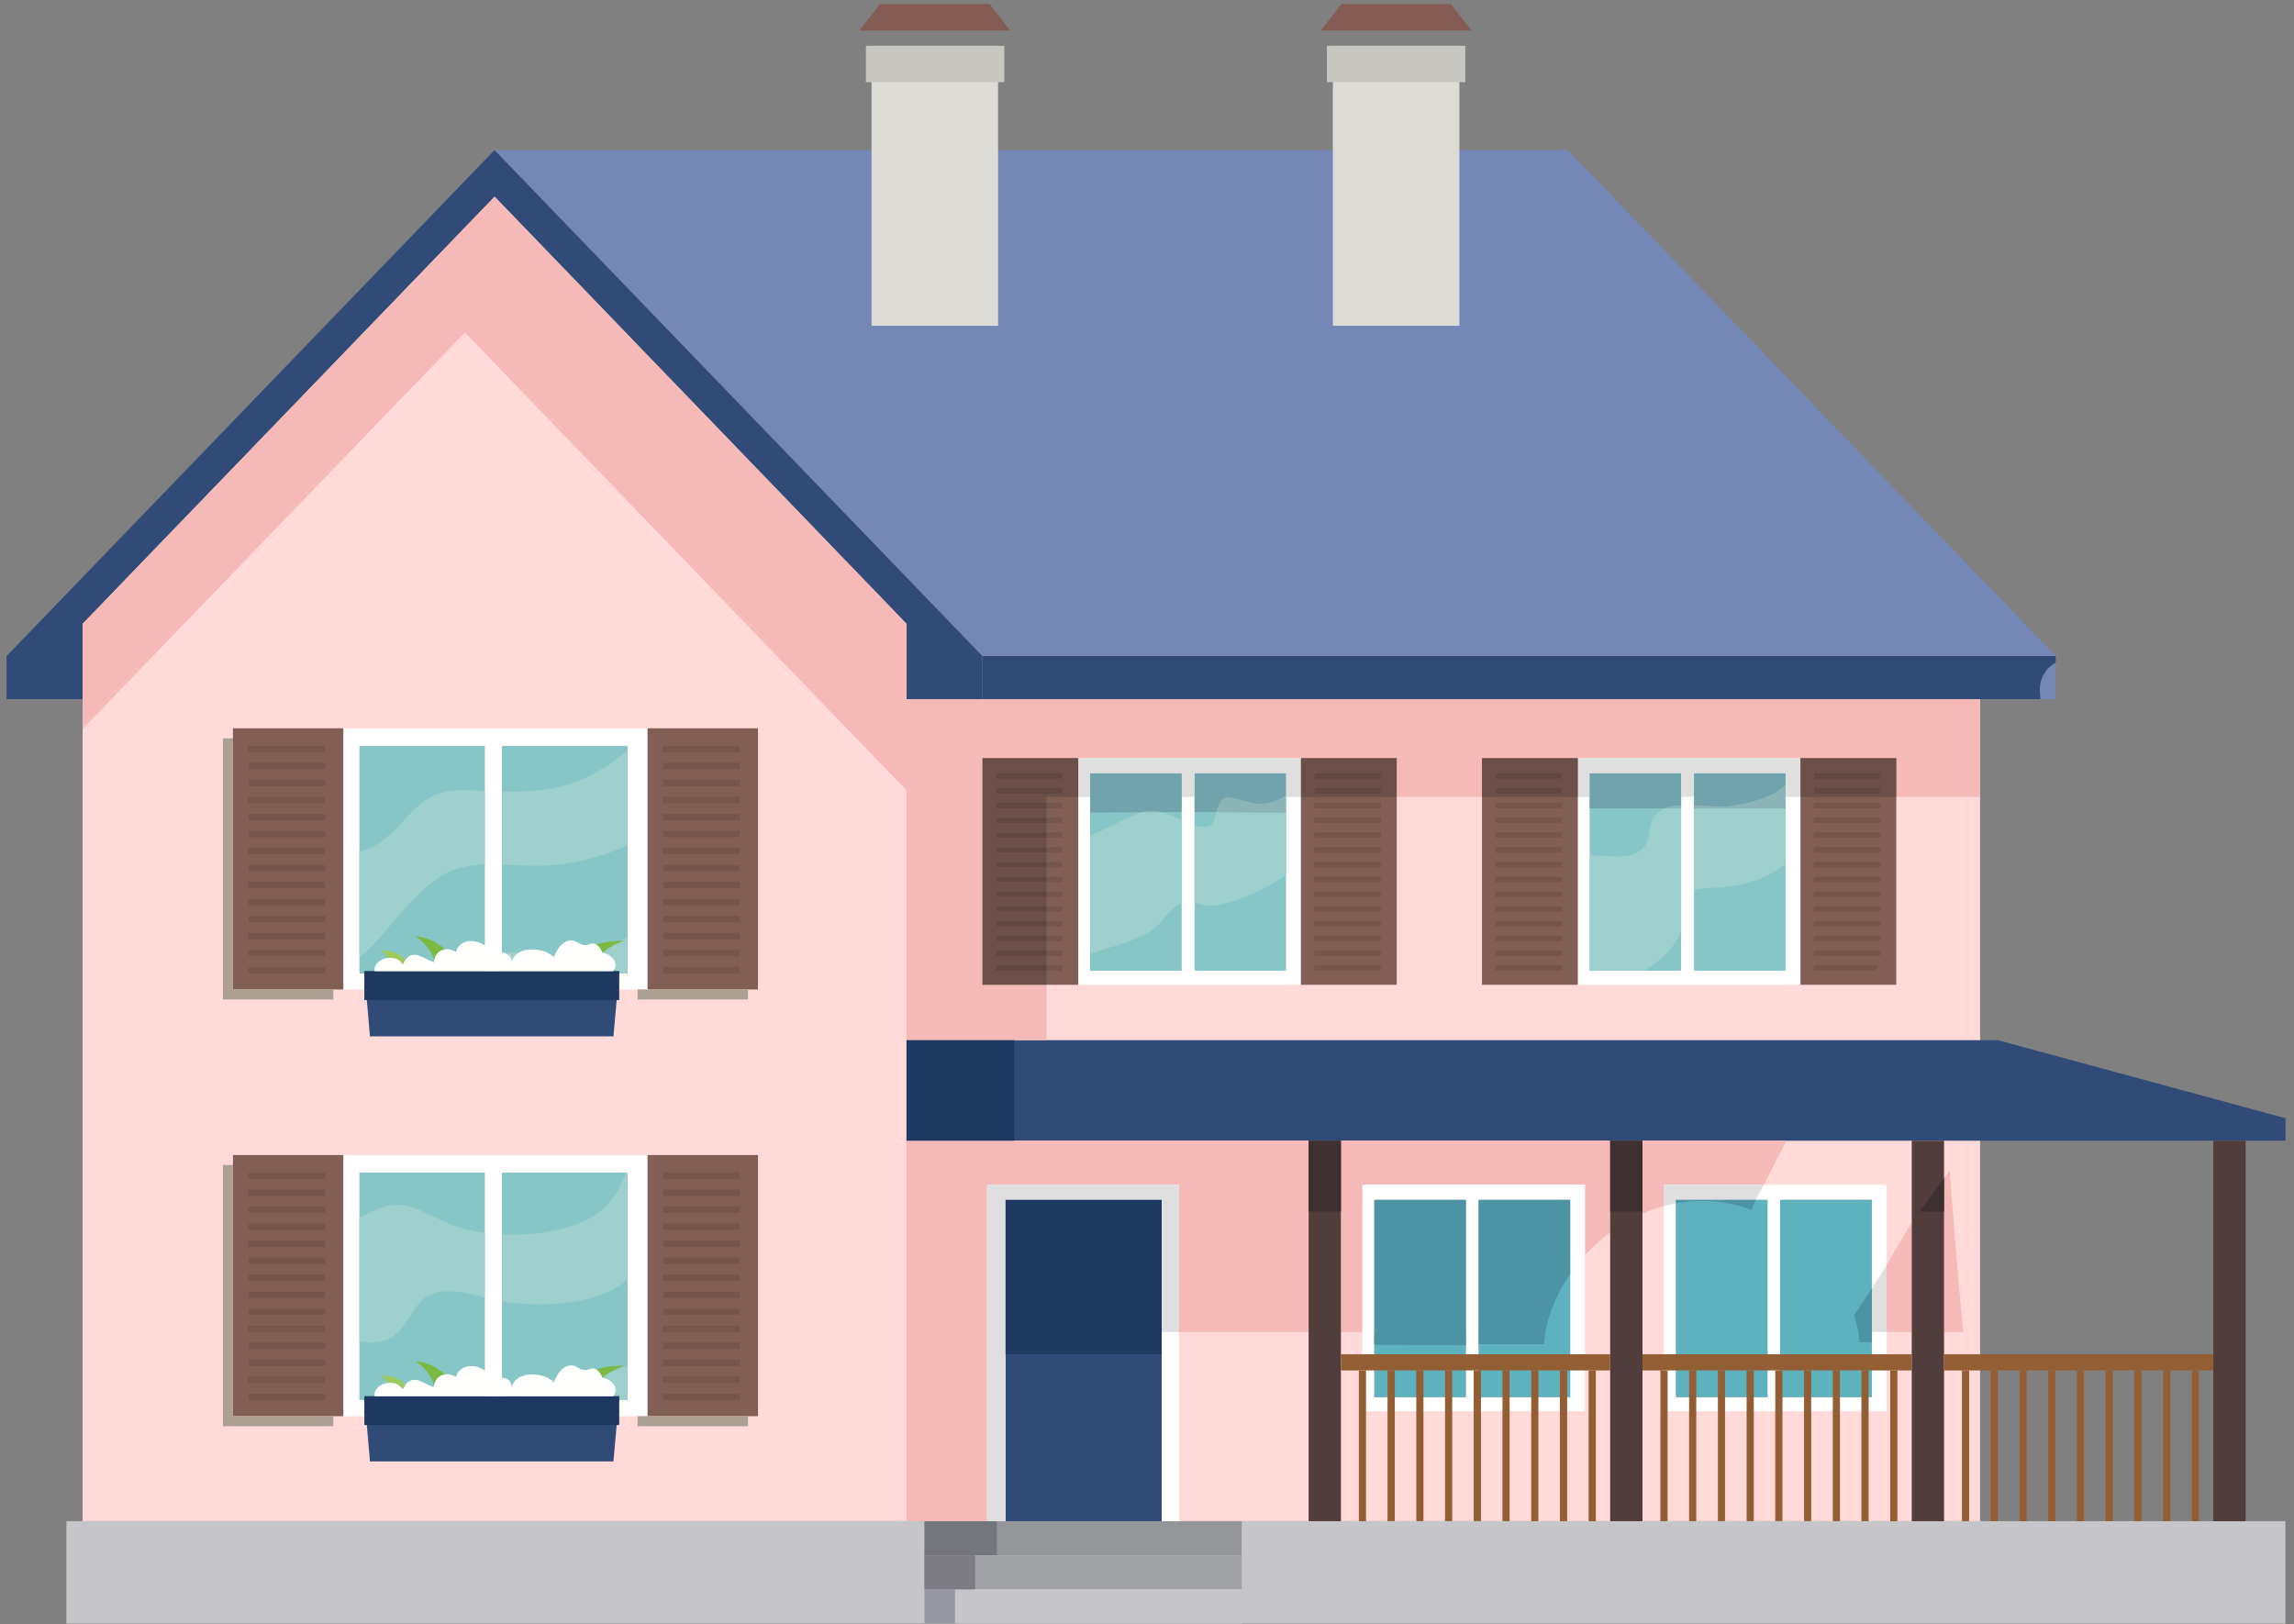 <?xml version="1.0" encoding="UTF-8"?>
<svg width="250px" height="177px" viewBox="0 0 250 177" version="1.1" xmlns="http://www.w3.org/2000/svg" xmlns:xlink="http://www.w3.org/1999/xlink">
    <rect x="0" y="0" width="250" height="177" fill="#808080" stroke="none"/>
    <!-- Generator: Sketch 52.5 (67469) - http://www.bohemiancoding.com/sketch -->
    <title>house</title>
    <desc>Created with Sketch.</desc>
    <defs>
        <polyline id="path-1" points="0.002 58.455 0.002 46.986 44.897 0.424 44.907 0.434 0.007 46.983 0.007 58.448 0.002 58.455"></polyline>
        <linearGradient x1="378.573%" y1="574.824%" x2="378.573%" y2="-200.624%" id="linearGradient-3">
            <stop stop-color="#95B6AC" offset="0%"></stop>
            <stop stop-color="#5C9DB0" offset="100%"></stop>
        </linearGradient>
        <polyline id="path-4" points="115.368 1.203 0.08 1.203 0.08 1.198 115.367 1.198 115.368 1.203"></polyline>
        <linearGradient x1="62.383%" y1="27929.95%" x2="62.383%" y2="-17070.05%" id="linearGradient-6">
            <stop stop-color="#95B6AC" offset="0%"></stop>
            <stop stop-color="#5C9DB0" offset="100%"></stop>
        </linearGradient>
    </defs>
    <g id="Page-1" stroke="none" stroke-width="1" fill="none" fill-rule="evenodd">
        <g id="house">
            <path d="M54.727,106.084 L68.367,106.084 L68.367,81.294 L54.727,81.294 L54.727,106.084 Z M39.177,106.084 L52.827,106.084 L52.827,81.294 L39.177,81.294 L39.177,106.084 Z M39.177,152.593 L52.827,152.593 L52.827,127.804 L39.177,127.804 L39.177,152.593 Z M54.727,152.593 L68.367,152.593 L68.367,127.804 L54.727,127.804 L54.727,152.593 Z M53.907,21.434 L9.007,67.983 L9.007,165.794 L98.797,165.794 L98.797,67.983 L53.907,21.434 Z" id="Fill-91" fill="#FFDAD9"></path>
            <polygon id="Fill-92" fill="#FFDAD9" points="98.787 165.794 215.787 165.794 215.787 76.213 98.787 76.213"></polygon>
            <polyline id="Fill-93" fill="#304B77" points="107.08 71.507 107.08 76.203 98.794 76.203 98.794 67.986 53.897 21.424 9.002 67.986 9.002 76.203 0.715 76.203 0.715 71.507 53.897 16.353 107.08 71.507"></polyline>
            <polyline id="Fill-94" fill="#7487B7" points="224.033 71.5 224.033 76.198 107.075 76.198 107.075 71.5 53.906 16.345 170.844 16.345 205.586 52.381 209.102 56.023 224.033 71.5"></polyline>
            <polyline id="Fill-95" fill="#304B77" points="98.794 124.326 249.08 124.326 249.08 121.879 217.734 113.369 98.794 113.369 98.794 124.326"></polyline>
            <polygon id="Fill-96" fill="#C6C6CA" points="7.235 176.954 249.066 176.954 249.066 165.79 7.235 165.79"></polygon>
            <polyline id="Fill-97" fill="#7F7C8F" points="192.619 147.603 192.619 149.362 191.129 149.362 191.129 152.284 190.348 152.284 190.348 149.362 187.994 149.362 187.994 152.284 187.215 152.284 187.215 149.362 184.859 149.362 184.859 152.284 184.078 152.284 184.078 149.362 182.633 149.362 182.633 147.603 192.619 147.603"></polyline>
            <polyline id="Fill-98" fill="#7F7C8F" points="203.994 147.603 203.994 149.362 203.641 149.362 203.641 152.284 202.859 152.284 202.859 149.362 200.52 149.362 200.52 152.284 199.738 152.284 199.738 149.362 197.383 149.362 197.383 152.284 196.603 152.284 196.603 149.362 194.25 149.362 194.25 152.284 194.008 152.284 194.008 147.603 203.994 147.603"></polyline>
            <path d="M161.137,152.284 L171.127,152.284 L171.127,130.764 L161.137,130.764 L161.137,152.284 Z M149.767,152.284 L159.757,152.284 L159.757,130.764 L149.767,130.764 L149.767,152.284 Z M148.477,153.814 L172.727,153.814 L172.727,129.124 L148.477,129.124 L148.477,153.814 Z" id="Fill-99" fill="#FFFFFF"></path>
            <polygon id="Fill-100" fill="#5DB2BD" points="149.767 152.284 159.757 152.284 159.757 130.764 149.767 130.764"></polygon>
            <polygon id="Fill-101" fill="#5DB2BD" points="161.137 152.284 171.127 152.284 171.127 130.764 161.137 130.764"></polygon>
            <path d="M194.004,152.284 L203.994,152.284 L203.994,130.764 L194.004,130.764 L194.004,152.284 Z M182.635,152.284 L192.625,152.284 L192.625,130.764 L182.635,130.764 L182.635,152.284 Z M181.344,153.814 L205.594,153.814 L205.594,129.124 L181.344,129.124 L181.344,153.814 Z" id="Fill-102" fill="#FFFFFF"></path>
            <polygon id="Fill-103" fill="#5DB2BD" points="182.635 152.284 192.625 152.284 192.625 130.764 182.635 130.764"></polygon>
            <polygon id="Fill-104" fill="#5DB2BD" points="194.004 152.284 203.994 152.284 203.994 130.764 194.004 130.764"></polygon>
            <polygon id="Fill-105" fill="#DCDBD6" points="94.979 35.508 108.771 35.508 108.771 4.992 94.979 4.992"></polygon>
            <polyline id="Fill-106" fill="#845C54" points="110.084 3.325 93.65 3.325 95.906 0.438 107.842 0.438 110.084 3.325"></polyline>
            <polygon id="Fill-107" fill="#DCDBD6" points="145.253 35.508 159.045 35.508 159.045 4.992 145.253 4.992"></polygon>
            <polyline id="Fill-108" fill="#845C54" points="160.37 3.325 143.935 3.325 146.189 0.438 158.114 0.438 160.37 3.325"></polyline>
            <path d="M54.727,152.593 L68.367,152.593 L68.367,127.804 L54.727,127.804 L54.727,152.593 Z M39.177,152.593 L52.827,152.593 L52.827,127.804 L39.177,127.804 L39.177,152.593 Z M37.417,154.354 L70.567,154.354 L70.567,125.883 L37.417,125.883 L37.417,154.354 Z" id="Fill-109" fill="#FFFFFF"></path>
            <polygon id="Fill-110" fill="#86C6C7" points="54.727 152.593 68.367 152.593 68.367 127.804 54.727 127.804"></polygon>
            <polygon id="Fill-111" fill="#86C6C7" points="39.177 152.593 52.827 152.593 52.827 127.804 39.177 127.804"></polygon>
            <polygon id="Fill-112" fill="#825F54" points="70.574 154.351 82.605 154.351 82.605 125.887 70.574 125.887"></polygon>
            <polygon id="Fill-113" fill="#74564C" points="72.26 128.491 80.625 128.491 80.625 127.795 72.26 127.795"></polygon>
            <polygon id="Fill-114" fill="#74564C" points="72.26 130.344 80.625 130.344 80.625 129.648 72.26 129.648"></polygon>
            <polygon id="Fill-115" fill="#74564C" points="72.26 132.197 80.625 132.197 80.625 131.502 72.26 131.502"></polygon>
            <polygon id="Fill-116" fill="#74564C" points="72.26 134.051 80.625 134.051 80.625 133.357 72.26 133.357"></polygon>
            <polygon id="Fill-117" fill="#74564C" points="72.26 135.905 80.625 135.905 80.625 135.212 72.26 135.212"></polygon>
            <polygon id="Fill-118" fill="#74564C" points="72.26 137.759 80.625 137.759 80.625 137.063 72.26 137.063"></polygon>
            <polygon id="Fill-119" fill="#74564C" points="72.26 139.613 80.625 139.613 80.625 138.916 72.26 138.916"></polygon>
            <polygon id="Fill-120" fill="#74564C" points="72.26 141.468 80.625 141.468 80.625 140.774 72.26 140.774"></polygon>
            <polygon id="Fill-121" fill="#74564C" points="72.26 143.319 80.625 143.319 80.625 142.626 72.26 142.626"></polygon>
            <polygon id="Fill-122" fill="#74564C" points="72.26 145.175 80.625 145.175 80.625 144.479 72.26 144.479"></polygon>
            <polygon id="Fill-123" fill="#74564C" points="72.26 147.028 80.625 147.028 80.625 146.333 72.26 146.333"></polygon>
            <polygon id="Fill-124" fill="#74564C" points="72.26 148.884 80.625 148.884 80.625 148.186 72.26 148.186"></polygon>
            <polygon id="Fill-125" fill="#74564C" points="72.26 150.737 80.625 150.737 80.625 150.042 72.26 150.042"></polygon>
            <polygon id="Fill-126" fill="#74564C" points="72.26 152.591 80.625 152.591 80.625 151.897 72.26 151.897"></polygon>
            <polygon id="Fill-127" fill="#825F54" points="25.386 154.351 37.415 154.351 37.415 125.887 25.386 125.887"></polygon>
            <polygon id="Fill-128" fill="#74564C" points="27.072 128.491 35.435 128.491 35.435 127.795 27.072 127.795"></polygon>
            <polygon id="Fill-129" fill="#74564C" points="27.072 130.344 35.435 130.344 35.435 129.648 27.072 129.648"></polygon>
            <polygon id="Fill-130" fill="#74564C" points="27.072 132.197 35.435 132.197 35.435 131.502 27.072 131.502"></polygon>
            <polygon id="Fill-131" fill="#74564C" points="27.072 134.051 35.435 134.051 35.435 133.357 27.072 133.357"></polygon>
            <polygon id="Fill-132" fill="#74564C" points="27.072 135.905 35.435 135.905 35.435 135.212 27.072 135.212"></polygon>
            <polygon id="Fill-133" fill="#74564C" points="27.072 137.759 35.435 137.759 35.435 137.063 27.072 137.063"></polygon>
            <polygon id="Fill-134" fill="#74564C" points="27.072 139.613 35.435 139.613 35.435 138.916 27.072 138.916"></polygon>
            <polygon id="Fill-135" fill="#74564C" points="27.072 141.468 35.435 141.468 35.435 140.774 27.072 140.774"></polygon>
            <polygon id="Fill-136" fill="#74564C" points="27.072 143.319 35.435 143.319 35.435 142.626 27.072 142.626"></polygon>
            <polygon id="Fill-137" fill="#74564C" points="27.072 145.175 35.435 145.175 35.435 144.479 27.072 144.479"></polygon>
            <polygon id="Fill-138" fill="#74564C" points="27.072 147.028 35.435 147.028 35.435 146.333 27.072 146.333"></polygon>
            <polygon id="Fill-139" fill="#74564C" points="27.072 148.884 35.435 148.884 35.435 148.186 27.072 148.186"></polygon>
            <polygon id="Fill-140" fill="#74564C" points="27.072 150.737 35.435 150.737 35.435 150.042 27.072 150.042"></polygon>
            <polygon id="Fill-141" fill="#74564C" points="27.072 152.591 35.435 152.591 35.435 151.897 27.072 151.897"></polygon>
            <path d="M54.727,106.084 L68.367,106.084 L68.367,81.294 L54.727,81.294 L54.727,106.084 Z M39.177,106.084 L52.827,106.084 L52.827,81.294 L39.177,81.294 L39.177,106.084 Z M37.417,107.844 L70.567,107.844 L70.567,79.374 L37.417,79.374 L37.417,107.844 Z" id="Fill-142" fill="#FFFFFF"></path>
            <polygon id="Fill-143" fill="#86C6C7" points="39.177 106.084 52.827 106.084 52.827 81.294 39.177 81.294"></polygon>
            <polygon id="Fill-144" fill="#86C6C7" points="54.727 106.084 68.367 106.084 68.367 81.294 54.727 81.294"></polygon>
            <polygon id="Fill-145" fill="#825F54" points="70.574 107.842 82.605 107.842 82.605 79.378 70.574 79.378"></polygon>
            <polygon id="Fill-146" fill="#74564C" points="72.26 81.98 80.625 81.98 80.625 81.286 72.26 81.286"></polygon>
            <polygon id="Fill-147" fill="#74564C" points="72.26 83.834 80.625 83.834 80.625 83.14 72.26 83.14"></polygon>
            <polygon id="Fill-148" fill="#74564C" points="72.26 85.688 80.625 85.688 80.625 84.993 72.26 84.993"></polygon>
            <polygon id="Fill-149" fill="#74564C" points="72.26 87.541 80.625 87.541 80.625 86.847 72.26 86.847"></polygon>
            <polygon id="Fill-150" fill="#74564C" points="72.26 89.396 80.625 89.396 80.625 88.701 72.26 88.701"></polygon>
            <polygon id="Fill-151" fill="#74564C" points="72.26 91.25 80.625 91.25 80.625 90.553 72.26 90.553"></polygon>
            <polygon id="Fill-152" fill="#74564C" points="72.26 93.104 80.625 93.104 80.625 92.408 72.26 92.408"></polygon>
            <polygon id="Fill-153" fill="#74564C" points="72.26 94.957 80.625 94.957 80.625 94.263 72.26 94.263"></polygon>
            <polygon id="Fill-154" fill="#74564C" points="72.26 96.811 80.625 96.811 80.625 96.117 72.26 96.117"></polygon>
            <polygon id="Fill-155" fill="#74564C" points="72.26 98.666 80.625 98.666 80.625 97.97 72.26 97.97"></polygon>
            <polygon id="Fill-156" fill="#74564C" points="72.26 100.519 80.625 100.519 80.625 99.823 72.26 99.823"></polygon>
            <polygon id="Fill-157" fill="#74564C" points="72.26 102.372 80.625 102.372 80.625 101.679 72.26 101.679"></polygon>
            <polygon id="Fill-158" fill="#74564C" points="72.26 104.225 80.625 104.225 80.625 103.532 72.26 103.532"></polygon>
            <polygon id="Fill-159" fill="#74564C" points="72.26 106.083 80.625 106.083 80.625 105.385 72.26 105.385"></polygon>
            <polygon id="Fill-160" fill="#825F54" points="25.386 107.842 37.415 107.842 37.415 79.378 25.386 79.378"></polygon>
            <polygon id="Fill-161" fill="#74564C" points="27.072 81.98 35.435 81.98 35.435 81.286 27.072 81.286"></polygon>
            <polygon id="Fill-162" fill="#74564C" points="27.072 83.834 35.435 83.834 35.435 83.14 27.072 83.14"></polygon>
            <polygon id="Fill-163" fill="#74564C" points="27.072 85.688 35.435 85.688 35.435 84.993 27.072 84.993"></polygon>
            <polygon id="Fill-164" fill="#74564C" points="27.072 87.541 35.435 87.541 35.435 86.847 27.072 86.847"></polygon>
            <polygon id="Fill-165" fill="#74564C" points="27.072 89.396 35.435 89.396 35.435 88.701 27.072 88.701"></polygon>
            <polygon id="Fill-166" fill="#74564C" points="27.072 91.25 35.435 91.25 35.435 90.553 27.072 90.553"></polygon>
            <polygon id="Fill-167" fill="#74564C" points="27.072 93.104 35.435 93.104 35.435 92.408 27.072 92.408"></polygon>
            <polygon id="Fill-168" fill="#74564C" points="27.072 94.957 35.435 94.957 35.435 94.263 27.072 94.263"></polygon>
            <polygon id="Fill-169" fill="#74564C" points="27.072 96.811 35.435 96.811 35.435 96.117 27.072 96.117"></polygon>
            <polygon id="Fill-170" fill="#74564C" points="27.072 98.666 35.435 98.666 35.435 97.97 27.072 97.97"></polygon>
            <polygon id="Fill-171" fill="#74564C" points="27.072 100.519 35.435 100.519 35.435 99.823 27.072 99.823"></polygon>
            <polygon id="Fill-172" fill="#74564C" points="27.072 102.372 35.435 102.372 35.435 101.679 27.072 101.679"></polygon>
            <polygon id="Fill-173" fill="#74564C" points="27.072 104.225 35.435 104.225 35.435 103.532 27.072 103.532"></polygon>
            <polygon id="Fill-174" fill="#74564C" points="27.072 106.083 35.435 106.083 35.435 105.385 27.072 105.385"></polygon>
            <path d="M130.177,105.793 L140.147,105.793 L140.147,84.284 L130.177,84.284 L130.177,105.793 Z M118.797,105.793 L128.787,105.793 L128.787,84.284 L118.797,84.284 L118.797,105.793 Z M117.507,107.334 L141.767,107.334 L141.767,82.633 L117.507,82.633 L117.507,107.334 Z" id="Fill-175" fill="#FFFFFF"></path>
            <polygon id="Fill-176" fill="#86C6C7" points="118.807 105.793 128.777 105.793 128.777 84.284 118.807 84.284"></polygon>
            <polygon id="Fill-177" fill="#86C6C7" points="130.187 105.793 140.147 105.793 140.147 84.284 130.187 84.284"></polygon>
            <polygon id="Fill-178" fill="#825F54" points="141.776 107.334 152.217 107.334 152.217 82.632 141.776 82.632"></polygon>
            <polygon id="Fill-179" fill="#74564C" points="143.242 88.107 150.498 88.107 150.498 87.504 143.242 87.504"></polygon>
            <polygon id="Fill-180" fill="#74564C" points="143.242 89.716 150.498 89.716 150.498 89.113 143.242 89.113"></polygon>
            <polygon id="Fill-181" fill="#74564C" points="143.242 91.325 150.498 91.325 150.498 90.723 143.242 90.723"></polygon>
            <polygon id="Fill-182" fill="#74564C" points="143.242 92.934 150.498 92.934 150.498 92.33 143.242 92.33"></polygon>
            <polygon id="Fill-183" fill="#74564C" points="143.242 94.542 150.498 94.542 150.498 93.938 143.242 93.938"></polygon>
            <polygon id="Fill-184" fill="#74564C" points="143.242 96.152 150.498 96.152 150.498 95.549 143.242 95.549"></polygon>
            <polygon id="Fill-185" fill="#74564C" points="143.242 97.76 150.498 97.76 150.498 97.158 143.242 97.158"></polygon>
            <polygon id="Fill-186" fill="#74564C" points="143.242 99.369 150.498 99.369 150.498 98.765 143.242 98.765"></polygon>
            <polygon id="Fill-187" fill="#74564C" points="143.242 100.979 150.498 100.979 150.498 100.377 143.242 100.377"></polygon>
            <polygon id="Fill-188" fill="#74564C" points="143.242 102.587 150.498 102.587 150.498 101.985 143.242 101.985"></polygon>
            <polygon id="Fill-189" fill="#74564C" points="143.242 104.195 150.498 104.195 150.498 103.592 143.242 103.592"></polygon>
            <polygon id="Fill-190" fill="#74564C" points="143.242 105.807 150.498 105.807 150.498 105.202 143.242 105.202"></polygon>
            <polygon id="Fill-191" fill="#825F54" points="107.068 107.334 117.509 107.334 117.509 82.632 107.068 82.632"></polygon>
            <polygon id="Fill-192" fill="#74564C" points="114.047 88.107 115.792 88.107 115.792 87.504 114.047 87.504"></polygon>
            <polygon id="Fill-193" fill="#74564C" points="114.047 89.716 115.792 89.716 115.792 89.113 114.047 89.113"></polygon>
            <polygon id="Fill-194" fill="#74564C" points="114.047 91.325 115.792 91.325 115.792 90.723 114.047 90.723"></polygon>
            <polygon id="Fill-195" fill="#74564C" points="114.047 92.934 115.792 92.934 115.792 92.33 114.047 92.33"></polygon>
            <polygon id="Fill-196" fill="#74564C" points="114.047 94.542 115.792 94.542 115.792 93.938 114.047 93.938"></polygon>
            <polygon id="Fill-197" fill="#74564C" points="114.047 96.152 115.792 96.152 115.792 95.549 114.047 95.549"></polygon>
            <polygon id="Fill-198" fill="#74564C" points="114.047 97.76 115.792 97.76 115.792 97.158 114.047 97.158"></polygon>
            <polygon id="Fill-199" fill="#74564C" points="114.047 99.369 115.792 99.369 115.792 98.765 114.047 98.765"></polygon>
            <polygon id="Fill-200" fill="#74564C" points="114.047 100.979 115.792 100.979 115.792 100.377 114.047 100.377"></polygon>
            <polygon id="Fill-201" fill="#74564C" points="114.047 102.587 115.792 102.587 115.792 101.985 114.047 101.985"></polygon>
            <polygon id="Fill-202" fill="#74564C" points="114.047 104.195 115.792 104.195 115.792 103.592 114.047 103.592"></polygon>
            <polygon id="Fill-203" fill="#74564C" points="114.047 105.807 115.792 105.807 115.792 105.202 114.047 105.202"></polygon>
            <path d="M184.617,105.793 L194.588,105.793 L194.588,84.284 L184.617,84.284 L184.617,105.793 Z M173.237,105.793 L183.217,105.793 L183.217,84.284 L173.237,84.284 L173.237,105.793 Z M171.948,107.334 L196.207,107.334 L196.207,82.633 L171.948,82.633 L171.948,107.334 Z" id="Fill-204" fill="#FFFFFF"></path>
            <polygon id="Fill-205" fill="#86C6C7" points="173.247 105.793 183.207 105.793 183.207 84.284 173.247 84.284"></polygon>
            <polygon id="Fill-206" fill="#86C6C7" points="184.617 105.793 194.588 105.793 194.588 84.284 184.617 84.284"></polygon>
            <polygon id="Fill-207" fill="#825F54" points="196.217 107.334 206.656 107.334 206.656 82.632 196.217 82.632"></polygon>
            <polygon id="Fill-208" fill="#74564C" points="197.678 88.107 204.937 88.107 204.937 87.504 197.678 87.504"></polygon>
            <polygon id="Fill-209" fill="#74564C" points="197.678 89.716 204.937 89.716 204.937 89.113 197.678 89.113"></polygon>
            <polygon id="Fill-210" fill="#74564C" points="197.678 91.325 204.937 91.325 204.937 90.723 197.678 90.723"></polygon>
            <polygon id="Fill-211" fill="#74564C" points="197.678 92.934 204.937 92.934 204.937 92.33 197.678 92.33"></polygon>
            <polygon id="Fill-212" fill="#74564C" points="197.678 94.542 204.937 94.542 204.937 93.938 197.678 93.938"></polygon>
            <polygon id="Fill-213" fill="#74564C" points="197.678 96.152 204.937 96.152 204.937 95.549 197.678 95.549"></polygon>
            <polygon id="Fill-214" fill="#74564C" points="197.678 97.76 204.937 97.76 204.937 97.158 197.678 97.158"></polygon>
            <polygon id="Fill-215" fill="#74564C" points="197.678 99.369 204.937 99.369 204.937 98.765 197.678 98.765"></polygon>
            <polygon id="Fill-216" fill="#74564C" points="197.678 100.979 204.937 100.979 204.937 100.377 197.678 100.377"></polygon>
            <polygon id="Fill-217" fill="#74564C" points="197.678 102.587 204.937 102.587 204.937 101.985 197.678 101.985"></polygon>
            <polygon id="Fill-218" fill="#74564C" points="197.678 104.195 204.937 104.195 204.937 103.592 197.678 103.592"></polygon>
            <path d="M204.321,105.807 L197.678,105.807 L197.678,105.202 L204.775,105.202 C204.618,105.402 204.467,105.603 204.321,105.807" id="Fill-219" fill="#74564C"></path>
            <polygon id="Fill-220" fill="#825F54" points="161.507 107.334 171.95 107.334 171.95 82.632 161.507 82.632"></polygon>
            <polygon id="Fill-221" fill="#74564C" points="162.973 88.107 170.229 88.107 170.229 87.504 162.973 87.504"></polygon>
            <polygon id="Fill-222" fill="#74564C" points="162.973 89.716 170.229 89.716 170.229 89.113 162.973 89.113"></polygon>
            <polygon id="Fill-223" fill="#74564C" points="162.973 91.325 170.229 91.325 170.229 90.723 162.973 90.723"></polygon>
            <polygon id="Fill-224" fill="#74564C" points="162.973 92.934 170.229 92.934 170.229 92.33 162.973 92.33"></polygon>
            <polygon id="Fill-225" fill="#74564C" points="162.973 94.542 170.229 94.542 170.229 93.938 162.973 93.938"></polygon>
            <polygon id="Fill-226" fill="#74564C" points="162.973 96.152 170.229 96.152 170.229 95.549 162.973 95.549"></polygon>
            <polygon id="Fill-227" fill="#74564C" points="162.973 97.76 170.229 97.76 170.229 97.158 162.973 97.158"></polygon>
            <polygon id="Fill-228" fill="#74564C" points="162.973 99.369 170.229 99.369 170.229 98.765 162.973 98.765"></polygon>
            <polygon id="Fill-229" fill="#74564C" points="162.973 100.979 170.229 100.979 170.229 100.377 162.973 100.377"></polygon>
            <polygon id="Fill-230" fill="#74564C" points="162.973 102.587 170.229 102.587 170.229 101.985 162.973 101.985"></polygon>
            <polygon id="Fill-231" fill="#74564C" points="162.973 104.195 170.229 104.195 170.229 103.592 162.973 103.592"></polygon>
            <polygon id="Fill-232" fill="#74564C" points="162.973 105.807 170.229 105.807 170.229 105.202 162.973 105.202"></polygon>
            <polygon id="Fill-233" fill="#949699" points="100.757 169.503 135.327 169.503 135.327 165.794 100.757 165.794"></polygon>
            <polygon id="Fill-234" fill="#A1A2A6" points="100.75 173.23 135.326 173.23 135.326 169.513 100.75 169.513"></polygon>
            <polygon id="Fill-235" fill="#C6C6CA" points="100.75 176.944 135.326 176.944 135.326 173.23 100.75 173.23"></polygon>
            <polyline id="Fill-236" fill="#FFFFFF" points="128.497 129.124 128.497 165.794 126.597 165.794 126.597 130.764 109.577 130.764 109.577 165.794 107.567 165.794 107.567 129.124 128.497 129.124"></polyline>
            <polygon id="Fill-237" fill="#304B77" points="109.587 165.794 126.597 165.794 126.597 130.773 109.587 130.773"></polygon>
            <polyline id="Fill-238" fill="#A19786" points="109.577 165.794 109.577 130.764 126.597 130.764 126.597 130.773 109.587 130.773 109.587 147.593 109.586 147.593 109.577 165.794"></polyline>
            <path d="M107.567,165.794 L100.757,165.794 L100.757,165.79 L98.797,165.79 L98.797,124.326 L194.674,124.326 L192.23,129.124 L181.344,129.124 L181.344,131.442 C180.994,131.53 180.651,131.636 180.309,131.758 C179.866,131.912 179.429,132.084 178.998,132.275 L178.998,124.326 L175.477,124.326 L175.477,134.337 C174.812,134.829 174.17,135.369 173.553,135.953 L173.512,135.994 C173.275,136.237 173.009,136.516 172.727,136.83 L172.727,129.124 L148.477,129.124 L148.477,145.173 L146.134,145.173 L146.134,124.326 L142.613,124.326 L142.613,145.173 L128.497,145.173 L128.497,129.124 L107.567,129.124 L107.567,165.794 M213.957,145.173 L211.863,145.173 L211.863,128.394 L212.336,127.754 C212.334,127.755 212.332,127.755 212.331,127.756 L212.482,127.55 C212.833,132.47 213.325,138.811 213.957,145.173 M208.342,145.173 L205.594,145.173 L205.594,137.881 L205.724,137.659 L205.746,137.666 L205.802,137.56 L205.986,137.213 L206.65,136.079 L206.984,135.51 L206.983,135.509 L206.986,135.504 L206.965,135.494 L207.566,134.514 L208.098,133.655 L208.342,133.262 L208.342,145.173 M207.061,135.382 L206.984,135.51 L207.006,135.522 L207.061,135.382" id="Fill-239" fill="#F5BAB8"></path>
            <polyline id="Fill-240" fill="#6E4C48" points="194.674 124.326 110.53 124.326 110.53 124.324 194.675 124.324 194.674 124.326"></polyline>
            <polygon id="Fill-241" fill="#A6A5AD" points="98.797 165.794 100.757 165.794 100.757 165.79 98.797 165.79"></polygon>
            <path d="M159.757,146.624 L159.757,130.764 L149.767,130.764 L149.767,145.173 L148.477,145.173 L148.477,129.124 L172.727,129.124 L172.727,136.83 C172.226,137.388 171.671,138.058 171.127,138.837 L171.127,130.764 L161.137,130.764 L161.137,145.173 L159.757,145.173 L159.757,146.624" id="Fill-242" fill="#FFFFFF"></path>
            <polyline id="Fill-243" fill="#4C93A4" points="159.757 146.624 149.767 146.562 149.767 130.764 159.757 130.764 159.757 146.624"></polyline>
            <path d="M168.256,146.499 L161.137,146.499 L161.137,130.764 L171.127,130.764 L171.127,138.837 C169.944,140.532 168.811,142.745 168.381,145.449 C168.346,145.661 168.319,145.881 168.293,146.1 C168.278,146.223 168.266,146.339 168.26,146.463 C168.259,146.475 168.258,146.487 168.256,146.499" id="Fill-244" fill="#4C93A4"></path>
            <path d="M203.996,146.311 L203.994,146.311 L203.994,140.409 L205.146,138.645 L205.594,137.881 L205.594,145.173 L203.996,145.173 L203.996,146.311 M181.344,131.442 L181.344,129.124 L192.23,129.124 L191.969,129.638 L191.951,129.654 C191.857,129.788 191.779,129.938 191.703,130.066 C191.629,130.195 191.562,130.32 191.516,130.439 C191.459,130.542 191.404,130.651 191.352,130.764 L182.635,130.764 L182.635,131.149 C182.358,131.197 182.086,131.254 181.816,131.32 C181.67,131.358 181.518,131.393 181.367,131.436 C181.359,131.438 181.352,131.44 181.344,131.442" id="Fill-245" fill="#DFDFDF"></path>
            <path d="M190.914,131.857 C190.822,131.823 190.729,131.79 190.637,131.758 C190.287,131.643 189.93,131.532 189.578,131.436 C189.426,131.393 189.273,131.358 189.127,131.32 C188.762,131.232 188.396,131.16 188.033,131.102 C187.924,131.079 187.805,131.064 187.691,131.05 C187.59,131.035 187.484,131.021 187.383,131.007 C187.275,130.992 187.158,130.986 187.049,130.973 C186.771,130.941 186.502,130.92 186.225,130.912 C185.99,130.896 185.758,130.891 185.516,130.891 L185.43,130.891 C185.188,130.891 184.953,130.896 184.721,130.912 C184.445,130.92 184.166,130.941 183.896,130.973 C183.787,130.986 183.67,130.992 183.559,131.007 C183.459,131.014 183.359,131.027 183.256,131.05 C183.139,131.064 183.023,131.079 182.914,131.102 C182.82,131.117 182.727,131.132 182.635,131.149 L182.635,130.764 L191.352,130.764 C191.301,130.875 191.254,130.988 191.211,131.102 L191.182,131.142 L191.027,131.452 L191.064,131.471 C191.006,131.593 190.961,131.726 190.914,131.857" id="Fill-246" fill="#4C93A4"></path>
            <path d="M203.994,146.311 L202.676,146.311 C202.669,146.241 202.661,146.172 202.65,146.1 C202.629,145.881 202.6,145.661 202.563,145.449 C202.446,144.713 202.277,144.013 202.068,143.35 L202.139,143.24 L202.336,142.936 L202.885,142.097 L203.756,140.773 L203.994,140.409 L203.994,146.311" id="Fill-247" fill="#4C93A4"></path>
            <polyline id="Fill-248" fill="#7E7F85" points="109.577 165.794 100.757 165.794 109.577 165.794"></polyline>
            <polyline id="Fill-249" fill="#DFDFDF" points="109.577 165.794 107.567 165.794 107.567 129.124 128.497 129.124 128.497 145.173 126.597 145.173 126.597 147.603 126.597 130.764 109.577 130.764 109.577 165.794"></polyline>
            <polyline id="Fill-250" fill="#1F3860" points="126.597 147.603 109.587 147.593 109.587 130.773 126.597 130.773 126.597 147.603"></polyline>
            <polygon id="Fill-251" fill="#513D3C" points="241.205 165.796 244.729 165.796 244.729 124.326 241.205 124.326"></polygon>
            <polygon id="Fill-252" fill="#513D3C" points="208.342 165.796 211.863 165.796 211.863 124.326 208.342 124.326"></polygon>
            <polygon id="Fill-253" fill="#513D3C" points="175.477 165.796 178.998 165.796 178.998 124.326 175.477 124.326"></polygon>
            <polygon id="Fill-254" fill="#513D3C" points="142.613 165.796 146.134 165.796 146.134 124.326 142.613 124.326"></polygon>
            <polygon id="Fill-255" fill="#935E33" points="211.863 149.362 241.205 149.362 241.205 147.603 211.863 147.603"></polygon>
            <polygon id="Fill-256" fill="#935E33" points="238.859 165.796 239.643 165.796 239.643 149.362 238.859 149.362"></polygon>
            <polygon id="Fill-257" fill="#935E33" points="235.729 165.796 236.512 165.796 236.512 149.362 235.729 149.362"></polygon>
            <polygon id="Fill-258" fill="#935E33" points="232.6 165.796 233.383 165.796 233.383 149.362 232.6 149.362"></polygon>
            <polygon id="Fill-259" fill="#935E33" points="229.467 165.796 230.252 165.796 230.252 149.362 229.467 149.362"></polygon>
            <polygon id="Fill-260" fill="#935E33" points="226.336 165.796 227.121 165.796 227.121 149.362 226.336 149.362"></polygon>
            <polygon id="Fill-261" fill="#935E33" points="223.209 165.796 223.99 165.796 223.99 149.362 223.209 149.362"></polygon>
            <polygon id="Fill-262" fill="#935E33" points="220.078 165.796 220.859 165.796 220.859 149.362 220.078 149.362"></polygon>
            <polygon id="Fill-263" fill="#935E33" points="216.949 165.796 217.729 165.796 217.729 149.362 216.949 149.362"></polygon>
            <polygon id="Fill-264" fill="#935E33" points="213.818 165.796 214.598 165.796 214.598 149.362 213.818 149.362"></polygon>
            <polygon id="Fill-265" fill="#935E33" points="179.001 149.362 208.35 149.362 208.35 147.603 179.001 147.603"></polygon>
            <polygon id="Fill-266" fill="#935E33" points="205.994 165.796 206.777 165.796 206.777 149.362 205.994 149.362"></polygon>
            <polygon id="Fill-267" fill="#935E33" points="202.859 165.79 203.641 165.79 203.641 149.362 202.859 149.362"></polygon>
            <polygon id="Fill-268" fill="#935E33" points="199.738 165.79 200.52 165.79 200.52 149.362 199.738 149.362"></polygon>
            <polygon id="Fill-269" fill="#935E33" points="196.603 165.79 197.383 165.79 197.383 149.362 196.603 149.362"></polygon>
            <polygon id="Fill-270" fill="#935E33" points="193.469 165.79 194.25 165.79 194.25 149.362 193.469 149.362"></polygon>
            <polygon id="Fill-271" fill="#935E33" points="190.348 165.79 191.129 165.79 191.129 149.362 190.348 149.362"></polygon>
            <polygon id="Fill-272" fill="#935E33" points="187.215 165.79 187.994 165.79 187.994 149.362 187.215 149.362"></polygon>
            <polygon id="Fill-273" fill="#935E33" points="184.078 165.79 184.859 165.79 184.859 149.362 184.078 149.362"></polygon>
            <polygon id="Fill-274" fill="#935E33" points="180.953 165.796 181.734 165.796 181.734 149.362 180.953 149.362"></polygon>
            <polygon id="Fill-275" fill="#935E33" points="146.134 149.362 175.483 149.362 175.483 147.603 146.134 147.603"></polygon>
            <polygon id="Fill-276" fill="#935E33" points="173.13 165.796 173.915 165.796 173.915 149.362 173.13 149.362"></polygon>
            <polygon id="Fill-277" fill="#935E33" points="169.994 165.79 170.787 165.79 170.787 149.362 169.994 149.362"></polygon>
            <polygon id="Fill-278" fill="#935E33" points="166.873 165.79 167.653 165.79 167.653 149.362 166.873 149.362"></polygon>
            <polygon id="Fill-279" fill="#935E33" points="163.738 165.79 164.518 165.79 164.518 149.362 163.738 149.362"></polygon>
            <polygon id="Fill-280" fill="#935E33" points="160.603 165.79 161.398 165.79 161.398 149.362 160.603 149.362"></polygon>
            <polygon id="Fill-281" fill="#935E33" points="157.482 165.79 158.262 165.79 158.262 149.362 157.482 149.362"></polygon>
            <polygon id="Fill-282" fill="#935E33" points="154.347 165.79 155.127 165.79 155.127 149.362 154.347 149.362"></polygon>
            <polygon id="Fill-283" fill="#935E33" points="151.211 165.79 152.008 165.79 152.008 149.362 151.211 149.362"></polygon>
            <polygon id="Fill-284" fill="#935E33" points="148.088 165.796 148.87 165.796 148.87 149.362 148.088 149.362"></polygon>
            <g id="Group-287" transform="translate(9, 21)">
                <mask id="mask-2" fill="white">
                    <use xlink:href="#path-1"></use>
                </mask>
                <g id="Clip-286"></g>
                <polyline id="Fill-285" fill="url(#linearGradient-3)" mask="url(#mask-2)" points="0.002 58.455 0.002 46.986 44.897 0.424 44.907 0.434 0.007 46.983 0.007 58.448 0.002 58.455"></polyline>
            </g>
            <polyline id="Fill-288" fill="#F5BAB8" points="98.787 86.126 95.564 82.8 50.669 36.237 9.007 79.448 9.007 67.983 53.907 21.434 98.794 67.986 98.794 76.213 98.787 76.213 98.787 86.126"></polyline>
            <polyline id="Fill-289" fill="#9F9485" points="98.794 86.133 98.787 86.126 98.787 76.213 98.794 76.213 98.794 86.133"></polyline>
            <path d="M114.047,113.364 L98.797,113.364 L98.797,76.213 L215.787,76.213 L215.787,86.854 L206.656,86.854 L206.656,82.632 L196.217,82.632 L196.217,86.854 L196.207,86.854 L196.207,82.633 L171.95,82.633 L171.95,82.632 L161.507,82.632 L161.507,86.854 L152.217,86.854 L152.217,82.632 L141.776,82.632 L141.776,86.854 L141.767,86.854 L141.767,82.633 L117.509,82.633 L117.509,82.632 L107.068,82.632 L107.068,107.334 L114.047,107.334 L114.047,113.364 M118.797,88.561 L118.797,84.284 L128.787,84.284 L128.787,88.499 L128.777,88.499 L128.777,84.284 L118.807,84.284 L118.807,88.561 L118.797,88.561 M130.187,88.499 L130.177,88.499 L130.177,84.284 L140.147,84.284 L130.187,84.284 L130.187,88.499 M183.217,88.107 L183.207,88.107 L183.207,84.284 L173.247,84.284 L173.247,88.107 L173.237,88.107 L173.237,84.284 L183.217,84.284 L183.217,88.107" id="Fill-290" fill="#F5BAB8"></path>
            <polyline id="Fill-291" fill="#DFDFDF" points="128.787 88.499 128.787 84.284 118.797 84.284 118.797 86.854 117.509 86.854 117.509 82.633 141.767 82.633 141.767 86.854 140.147 86.854 140.147 84.284 130.177 84.284 130.177 86.854 128.787 86.854 128.787 88.499"></polyline>
            <path d="M118.807,88.561 L118.807,84.284 L128.777,84.284 L128.777,88.499 L126.482,88.513 C126.06,88.428 125.717,88.381 125.392,88.381 C125.074,88.381 124.773,88.426 124.431,88.526 L118.807,88.561" id="Fill-292" fill="#70A3AC"></path>
            <path d="M132.569,88.514 L130.187,88.499 L130.187,84.284 L140.147,84.284 L140.147,86.724 C139.287,87.294 138.277,87.625 137.117,87.625 C136.344,87.625 134.706,86.952 133.817,86.952 C133.695,86.952 133.587,86.965 133.497,86.994 C132.98,87.19 132.763,87.852 132.569,88.514" id="Fill-293" fill="#70A3AC"></path>
            <path d="M141.776,86.854 L152.217,86.854 L152.217,82.632 L141.776,82.632 L141.776,86.854 Z M143.242,86.498 L150.498,86.498 L150.498,85.896 L143.242,85.896 L143.242,86.498 Z M143.242,84.89 L150.498,84.89 L150.498,84.285 L143.242,84.285 L143.242,84.89 Z" id="Fill-294" fill="#6C4F48"></path>
            <polygon id="Fill-295" fill="#604841" points="143.242 84.89 150.498 84.89 150.498 84.285 143.242 84.285"></polygon>
            <polygon id="Fill-296" fill="#604841" points="143.242 86.498 150.498 86.498 150.498 85.896 143.242 85.896"></polygon>
            <path d="M114.047,107.334 L107.068,107.334 L107.068,82.632 L117.509,82.632 L117.509,86.854 L114.047,86.854 L114.047,87.504 L108.533,87.504 L108.533,88.107 L114.047,88.107 L114.047,89.113 L108.533,89.113 L108.533,89.716 L114.047,89.716 L114.047,90.723 L108.533,90.723 L108.533,91.325 L114.047,91.325 L114.047,92.33 L108.533,92.33 L108.533,92.934 L114.047,92.934 L114.047,93.938 L108.533,93.938 L108.533,94.542 L114.047,94.542 L114.047,95.549 L108.533,95.549 L108.533,96.152 L114.047,96.152 L114.047,97.158 L108.533,97.158 L108.533,97.76 L114.047,97.76 L114.047,98.765 L108.533,98.765 L108.533,99.369 L114.047,99.369 L114.047,100.377 L108.533,100.377 L108.533,100.979 L114.047,100.979 L114.047,101.985 L108.533,101.985 L108.533,102.587 L114.047,102.587 L114.047,103.592 L108.533,103.592 L108.533,104.195 L114.047,104.195 L114.047,105.202 L108.533,105.202 L108.533,105.807 L114.047,105.807 L114.047,107.334 Z M108.533,86.498 L115.792,86.498 L115.792,85.896 L108.533,85.896 L108.533,86.498 Z M108.533,84.89 L115.792,84.89 L115.792,84.285 L108.533,84.285 L108.533,84.89 Z" id="Fill-297" fill="#6C4F48"></path>
            <polygon id="Fill-298" fill="#604841" points="108.533 84.89 115.792 84.89 115.792 84.285 108.533 84.285"></polygon>
            <polygon id="Fill-299" fill="#604841" points="108.533 86.498 115.792 86.498 115.792 85.896 108.533 85.896"></polygon>
            <polygon id="Fill-300" fill="#604841" points="108.533 88.107 114.047 88.107 114.047 87.504 108.533 87.504"></polygon>
            <polygon id="Fill-301" fill="#604841" points="108.533 89.716 114.047 89.716 114.047 89.113 108.533 89.113"></polygon>
            <polygon id="Fill-302" fill="#604841" points="108.533 91.325 114.047 91.325 114.047 90.723 108.533 90.723"></polygon>
            <polygon id="Fill-303" fill="#604841" points="108.533 92.934 114.047 92.934 114.047 92.33 108.533 92.33"></polygon>
            <polygon id="Fill-304" fill="#604841" points="108.533 94.542 114.047 94.542 114.047 93.938 108.533 93.938"></polygon>
            <polygon id="Fill-305" fill="#604841" points="108.533 96.152 114.047 96.152 114.047 95.549 108.533 95.549"></polygon>
            <polygon id="Fill-306" fill="#604841" points="108.533 97.76 114.047 97.76 114.047 97.158 108.533 97.158"></polygon>
            <polygon id="Fill-307" fill="#604841" points="108.533 99.369 114.047 99.369 114.047 98.765 108.533 98.765"></polygon>
            <polygon id="Fill-308" fill="#604841" points="108.533 100.979 114.047 100.979 114.047 100.377 108.533 100.377"></polygon>
            <polygon id="Fill-309" fill="#604841" points="108.533 102.587 114.047 102.587 114.047 101.985 108.533 101.985"></polygon>
            <polygon id="Fill-310" fill="#604841" points="108.533 104.195 114.047 104.195 114.047 103.592 108.533 103.592"></polygon>
            <polygon id="Fill-311" fill="#604841" points="108.533 105.807 114.047 105.807 114.047 105.202 108.533 105.202"></polygon>
            <polyline id="Fill-312" fill="#DFDFDF" points="183.217 88.107 183.217 84.284 173.237 84.284 173.237 86.854 171.95 86.854 171.95 82.633 196.207 82.633 196.207 86.854 194.588 86.854 194.588 84.284 184.617 84.284 184.617 86.854 183.217 86.854 183.217 88.107"></polyline>
            <path d="M181.434,88.107 L173.247,88.107 L173.247,84.284 L183.207,84.284 L183.207,87.785 C182.555,87.809 181.951,87.901 181.434,88.107" id="Fill-313" fill="#70A3AC"></path>
            <path d="M184.617,88.107 L184.617,84.284 L194.588,84.284 L194.588,85.624 C194.428,85.774 194.277,85.894 194.117,85.994 C192.496,87.125 190.367,87.625 188.496,87.874 C188.205,87.909 187.891,87.922 187.56,87.922 C186.652,87.922 185.621,87.823 184.617,87.794 L184.617,88.107" id="Fill-314" fill="#70A3AC"></path>
            <path d="M196.217,86.854 L206.656,86.854 L206.656,82.632 L196.217,82.632 L196.217,86.854 Z M197.678,86.498 L204.937,86.498 L204.937,85.896 L197.678,85.896 L197.678,86.498 Z M197.678,84.89 L204.937,84.89 L204.937,84.285 L197.678,84.285 L197.678,84.89 Z" id="Fill-315" fill="#6C4F48"></path>
            <polygon id="Fill-316" fill="#604841" points="197.678 84.89 204.937 84.89 204.937 84.285 197.678 84.285"></polygon>
            <polygon id="Fill-317" fill="#604841" points="197.678 86.498 204.937 86.498 204.937 85.896 197.678 85.896"></polygon>
            <path d="M161.507,86.854 L171.95,86.854 L171.95,82.632 L161.507,82.632 L161.507,86.854 Z M162.973,86.498 L170.229,86.498 L170.229,85.896 L162.973,85.896 L162.973,86.498 Z M162.973,84.89 L170.229,84.89 L170.229,84.285 L162.973,84.285 L162.973,84.89 Z" id="Fill-318" fill="#6C4F48"></path>
            <polygon id="Fill-319" fill="#604841" points="162.973 84.89 170.229 84.89 170.229 84.285 162.973 84.285"></polygon>
            <polygon id="Fill-320" fill="#604841" points="162.973 86.498 170.229 86.498 170.229 85.896 162.973 85.896"></polygon>
            <polyline id="Fill-321" fill="#ABA092" points="81.515 108.933 69.482 108.933 69.482 107.844 70.567 107.844 70.567 107.842 81.515 107.842 81.515 108.933"></polyline>
            <polygon id="Fill-322" fill="#43332F" points="69.482 107.844 70.567 107.844 70.567 107.842 69.482 107.842"></polygon>
            <polyline id="Fill-323" fill="#ABA092" points="36.325 108.933 24.293 108.933 24.293 80.47 25.386 80.47 25.386 107.842 36.325 107.842 36.325 108.933"></polyline>
            <polyline id="Fill-324" fill="#ABA092" points="81.514 155.442 69.482 155.442 69.482 154.354 70.567 154.354 70.567 154.351 81.514 154.351 81.514 155.442"></polyline>
            <polygon id="Fill-325" fill="#43332F" points="69.482 154.354 70.567 154.354 70.567 154.351 69.482 154.351"></polygon>
            <polyline id="Fill-326" fill="#ABA092" points="36.324 155.442 24.293 155.442 24.293 126.98 25.386 126.98 25.386 154.351 36.324 154.351 36.324 155.442"></polyline>
            <polygon id="Fill-327" fill="#3E3031" points="142.613 132.051 146.134 132.051 146.134 124.326 142.613 124.326"></polygon>
            <polygon id="Fill-328" fill="#3E3031" points="175.477 132.051 178.998 132.051 178.998 124.326 175.477 124.326"></polygon>
            <polyline id="Fill-329" fill="#3E3031" points="211.863 132.051 209.166 132.051 210.006 130.911 211.863 128.394 211.863 132.051"></polyline>
            <polyline id="Fill-330" fill="#1F3860" points="98.794 124.326 98.794 113.369 110.53 113.369 110.53 124.324 98.797 124.324 98.797 124.326"></polyline>
            <polyline id="Fill-331" fill="#533A3A" points="110.53 124.326 98.794 124.326 98.797 124.324 110.53 124.324 110.53 124.326"></polyline>
            <polygon id="Fill-332" fill="#9697A2" points="100.75 176.944 104.074 176.944 104.074 173.23 100.75 173.23"></polygon>
            <polygon id="Fill-333" fill="#7D7C85" points="100.75 173.23 106.276 173.23 106.276 169.513 100.75 169.513"></polygon>
            <polyline id="Fill-334" fill="#9697A2" points="106.276 173.23 100.75 173.23 106.276 173.23"></polyline>
            <polyline id="Fill-335" fill="#517839" points="100.757 169.513 100.757 165.796 100.757 169.513"></polyline>
            <polygon id="Fill-336" fill="#9697A2" points="100.75 169.513 100.757 169.513 100.757 165.796 100.75 165.796"></polygon>
            <polyline id="Fill-337" fill="#9697A2" points="108.624 169.513 100.757 169.513 100.757 165.796 100.757 169.503 108.624 169.503 108.624 169.513"></polyline>
            <polygon id="Fill-338" fill="#74757D" points="100.757 169.503 108.624 169.503 108.624 165.796 100.757 165.796"></polygon>
            <polyline id="Fill-339" fill="#7D7C85" points="108.624 169.513 100.75 169.513 108.624 169.513"></polyline>
            <path d="M58.726,142.158 C57.624,142.158 56.599,142.093 55.737,141.993 C55.417,141.964 55.077,141.913 54.727,141.843 L54.727,134.535 C55.107,134.553 55.489,134.563 55.871,134.563 C58.798,134.563 61.735,134.029 63.867,132.994 C66.287,131.785 67.477,129.924 68.217,127.804 L68.367,127.804 L68.367,139.484 C66.09,141.558 62.06,142.158 58.726,142.158" id="Fill-340" fill="#9DD0CC"></path>
            <path d="M179.166,105.794 L173.247,105.794 L173.247,105.793 L179.168,105.793 C179.168,105.794 179.167,105.794 179.166,105.794" id="Fill-341" fill="#7C675A"></path>
            <path d="M179.168,105.793 L173.247,105.793 L173.247,93.253 C173.4,93.243 173.556,93.239 173.715,93.239 C174.128,93.239 174.559,93.268 174.995,93.297 C175.432,93.326 175.874,93.355 176.308,93.355 C176.895,93.355 177.469,93.302 177.997,93.124 C180.736,92.125 178.868,89.374 181.117,88.253 C181.219,88.199 181.325,88.151 181.434,88.107 L183.207,88.107 L183.207,101.455 C182.377,103.523 180.868,104.743 179.168,105.793" id="Fill-342" fill="#9DD0CC"></path>
            <path d="M183.207,88.107 L181.434,88.107 C181.951,87.901 182.555,87.809 183.207,87.785 L183.207,88.107" id="Fill-343" fill="#8CB4B6"></path>
            <path d="M184.617,97.044 L184.617,88.107 L194.588,88.107 L194.588,94.144 C192.367,95.904 189.848,96.644 186.867,96.753 C185.688,96.833 185.018,96.884 184.617,97.044" id="Fill-344" fill="#9DD0CC"></path>
            <polyline id="Fill-345" fill="#6E5D54" points="194.588 88.107 194.588 85.624 194.588 88.107"></polyline>
            <path d="M194.588,88.107 L184.617,88.107 L184.617,87.794 C185.621,87.823 186.652,87.922 187.56,87.922 C187.891,87.922 188.205,87.909 188.496,87.874 C190.367,87.625 192.496,87.125 194.117,85.994 C194.277,85.894 194.428,85.774 194.588,85.624 L194.588,88.107" id="Fill-346" fill="#8CB4B6"></path>
            <path d="M58.608,94.362 C57.339,94.362 56.025,94.267 54.727,94.234 L54.727,86.253 C55.188,86.266 55.643,86.275 56.095,86.275 C58.814,86.275 61.418,85.969 64.367,84.494 C65.847,83.744 67.187,82.844 68.367,81.824 L68.367,92.125 C66.017,93.224 63.477,93.934 60.617,94.253 C59.968,94.334 59.294,94.362 58.608,94.362" id="Fill-347" fill="#9DD0CC"></path>
            <path d="M39.177,104.285 L39.177,92.794 C39.627,92.734 40.067,92.604 40.497,92.375 C44.367,90.253 45.237,86.125 50.117,86.125 C51.057,86.125 51.957,86.154 52.827,86.184 L52.827,94.214 C51.177,94.274 49.607,94.554 48.237,95.374 C44.737,97.625 42.867,100.874 39.997,103.625 C39.727,103.875 39.447,104.094 39.177,104.285" id="Fill-348" fill="#9DD0CC"></path>
            <path d="M68.367,106.084 L54.727,106.084 L54.727,103.764 L54.867,103.753 C56.867,103.753 58.534,104.082 60.347,104.082 C61.254,104.082 62.197,104 63.237,103.753 C65.027,103.394 66.757,102.904 68.367,102.194 L68.367,106.084" id="Fill-349" fill="#9DD0CC"></path>
            <path d="M52.827,106.084 L50.107,106.084 C50.907,105.264 51.817,104.604 52.827,104.194 L52.827,106.084" id="Fill-350" fill="#9DD0CC"></path>
            <path d="M40.488,146.319 C40.058,146.319 39.62,146.268 39.177,146.173 L39.177,132.715 C39.677,132.455 40.157,132.215 40.617,131.994 C41.661,131.512 42.525,131.315 43.316,131.315 C44.986,131.315 46.331,132.194 48.367,133.125 C49.647,133.725 51.187,134.135 52.827,134.365 L52.827,141.403 C51.525,141.075 50.168,140.734 48.906,140.734 C47.938,140.734 47.027,140.934 46.237,141.493 C44.737,142.753 44.237,145.124 42.237,145.993 C41.686,146.217 41.097,146.319 40.488,146.319" id="Fill-351" fill="#9DD0CC"></path>
            <path d="M68.367,152.593 L56.377,152.593 C57.087,151.954 57.937,151.374 58.997,150.874 C61.117,149.753 63.367,150.253 65.737,149.753 C66.777,149.563 67.607,149.224 68.367,148.784 L68.367,152.593" id="Fill-352" fill="#9DD0CC"></path>
            <path d="M118.807,103.974 L118.807,91.115 C120.297,90.423 121.747,89.673 123.237,88.994 C123.713,88.778 124.092,88.625 124.431,88.526 L126.482,88.513 C126.641,88.545 126.812,88.582 126.997,88.625 C127.467,88.764 128.097,89.083 128.777,89.394 L128.777,98.423 C128.467,98.544 128.127,98.764 127.737,99.124 C126.737,99.994 126.367,100.994 124.997,101.753 C123.137,102.744 120.787,103.244 118.807,103.974" id="Fill-353" fill="#9DD0CC"></path>
            <path d="M124.431,88.526 C124.773,88.426 125.074,88.381 125.392,88.381 C125.717,88.381 126.06,88.428 126.482,88.513 L124.431,88.526" id="Fill-354" fill="#8CB4B6"></path>
            <path d="M131.952,98.715 C131.257,98.715 130.714,98.501 130.187,98.375 L130.187,89.955 C130.541,90.067 130.886,90.138 131.2,90.138 C131.444,90.138 131.67,90.095 131.867,89.994 C132.23,89.752 132.389,89.132 132.569,88.514 L140.147,88.561 L140.147,95.394 C137.867,96.914 134.907,98.264 132.737,98.625 C132.454,98.689 132.194,98.715 131.952,98.715" id="Fill-355" fill="#9DD0CC"></path>
            <polyline id="Fill-356" fill="#6E5D54" points="140.147 88.561 140.147 86.724 140.147 88.561"></polyline>
            <path d="M140.147,88.561 L132.569,88.514 C132.763,87.852 132.98,87.19 133.497,86.994 C133.587,86.965 133.695,86.952 133.817,86.952 C134.706,86.952 136.344,87.625 137.117,87.625 C138.277,87.625 139.287,87.294 140.147,86.724 L140.147,88.561" id="Fill-357" fill="#8CB4B6"></path>
            <polygon id="Fill-358" fill="#C7C6C1" points="94.367 8.957 109.451 8.957 109.451 4.992 94.367 4.992"></polygon>
            <polygon id="Fill-359" fill="#C7C6C1" points="144.607 8.957 159.691 8.957 159.691 4.992 144.607 4.992"></polygon>
            <g id="Group-362" transform="translate(107, 75)">
                <mask id="mask-5" fill="white">
                    <use xlink:href="#path-4"></use>
                </mask>
                <g id="Clip-361"></g>
                <polyline id="Fill-360" fill="url(#linearGradient-6)" mask="url(#mask-5)" points="115.368 1.203 0.08 1.203 0.08 1.198 115.367 1.198 115.368 1.203"></polyline>
            </g>
            <path d="M222.367,76.198 L107.08,76.198 L107.08,71.5 L224.033,71.5 L224.033,72.215 C222.902,72.846 222.185,74.098 222.305,75.472 L222.367,76.198" id="Fill-363" fill="#304B77"></path>
            <polyline id="Fill-365" fill="#304B77" points="67.483 105.856 67.205 108.994 66.851 112.956 40.316 112.956 39.706 105.856 67.483 105.856"></polyline>
            <polygon id="Fill-366" fill="#1F3860" points="39.706 108.994 67.483 108.994 67.483 105.856 39.706 105.856"></polygon>
            <path d="M66.802,105.856 L40.833,105.856 C40.708,105.099 41.455,104.483 42.274,104.402 C42.89,104.305 43.521,104.501 43.892,105.082 C43.973,104.919 44.072,104.774 44.15,104.661 C45.086,103.369 46.12,104.501 47.271,104.871 L47.286,104.725 L47.286,104.709 C47.398,103.985 47.888,103.529 48.514,103.465 C48.89,103.416 49.293,103.514 49.693,103.757 C50.145,101.993 52.883,102.301 53.446,103.918 C54.304,103.757 55.875,103.61 55.759,105.016 C55.92,103.725 57.359,103.319 58.637,103.529 C58.895,103.579 59.141,103.626 59.382,103.704 C59.789,103.869 60.139,104.096 60.37,104.372 C60.613,103.658 61.064,102.802 61.873,102.542 C62.727,102.301 62.94,102.9 63.603,102.997 C64.166,103.092 64.443,102.625 64.991,102.946 L65.223,103.108 C65.396,103.288 65.555,103.562 65.675,103.837 L65.675,103.852 C66.674,103.999 67.565,105.033 66.802,105.856" id="Fill-367" fill="#FFFFFE"></path>
            <path d="M68.099,102.511 C67.271,102.785 66.333,103.24 65.675,103.837 C65.555,103.562 65.396,103.288 65.223,103.108 L64.991,102.946 C65.846,102.639 67.141,102.511 68.099,102.511" id="Fill-368" fill="#7AB942"></path>
            <path d="M48.514,103.465 C47.888,103.529 47.398,103.985 47.286,104.709 C47.143,103.643 46.108,102.606 45.251,102.025 C46.479,102.137 47.626,102.656 48.514,103.465" id="Fill-369" fill="#7AB942"></path>
            <path d="M44.15,104.661 C44.072,104.774 43.973,104.919 43.892,105.082 C43.521,104.501 42.89,104.305 42.274,104.402 C42.097,104.079 41.789,103.789 41.501,103.593 C42.469,103.61 43.651,103.789 44.15,104.661" id="Fill-370" fill="#9FC95B"></path>
            <polyline id="Fill-371" fill="#304B77" points="67.483 152.18 67.205 155.317 66.851 159.279 40.316 159.279 39.706 152.18 67.483 152.18"></polyline>
            <polygon id="Fill-372" fill="#1F3860" points="39.706 155.317 67.483 155.317 67.483 152.18 39.706 152.18"></polygon>
            <path d="M66.802,152.18 L40.833,152.18 C40.708,151.422 41.455,150.806 42.274,150.726 C42.89,150.628 43.521,150.824 43.892,151.405 C43.973,151.242 44.072,151.098 44.15,150.984 C45.086,149.692 46.12,150.824 47.271,151.194 L47.286,151.048 L47.286,151.032 C47.398,150.308 47.888,149.853 48.514,149.788 C48.89,149.739 49.293,149.837 49.693,150.08 C50.145,148.316 52.883,148.624 53.446,150.241 C54.304,150.08 55.875,149.934 55.759,151.339 C55.92,150.048 57.359,149.642 58.637,149.853 C58.895,149.902 59.141,149.949 59.382,150.027 C59.789,150.192 60.139,150.419 60.37,150.694 C60.613,149.981 61.064,149.126 61.873,148.866 C62.727,148.624 62.94,149.224 63.603,149.319 C64.166,149.415 64.443,148.948 64.991,149.269 L65.223,149.431 C65.396,149.611 65.555,149.886 65.675,150.16 L65.675,150.175 C66.674,150.322 67.565,151.356 66.802,152.18" id="Fill-373" fill="#FFFFFE"></path>
            <path d="M68.099,148.834 C67.271,149.108 66.333,149.563 65.675,150.16 C65.555,149.886 65.396,149.611 65.223,149.431 L64.991,149.269 C65.846,148.962 67.141,148.834 68.099,148.834" id="Fill-374" fill="#7AB942"></path>
            <path d="M48.514,149.788 C47.888,149.853 47.398,150.308 47.286,151.032 C47.143,149.966 46.108,148.93 45.251,148.349 C46.479,148.46 47.626,148.979 48.514,149.788" id="Fill-375" fill="#7AB942"></path>
            <path d="M44.15,150.984 C44.072,151.098 43.973,151.242 43.892,151.405 C43.521,150.824 42.89,150.628 42.274,150.726 C42.097,150.402 41.789,150.112 41.501,149.917 C42.469,149.934 43.651,150.112 44.15,150.984" id="Fill-376" fill="#9FC95B"></path>
        </g>
    </g>
</svg>